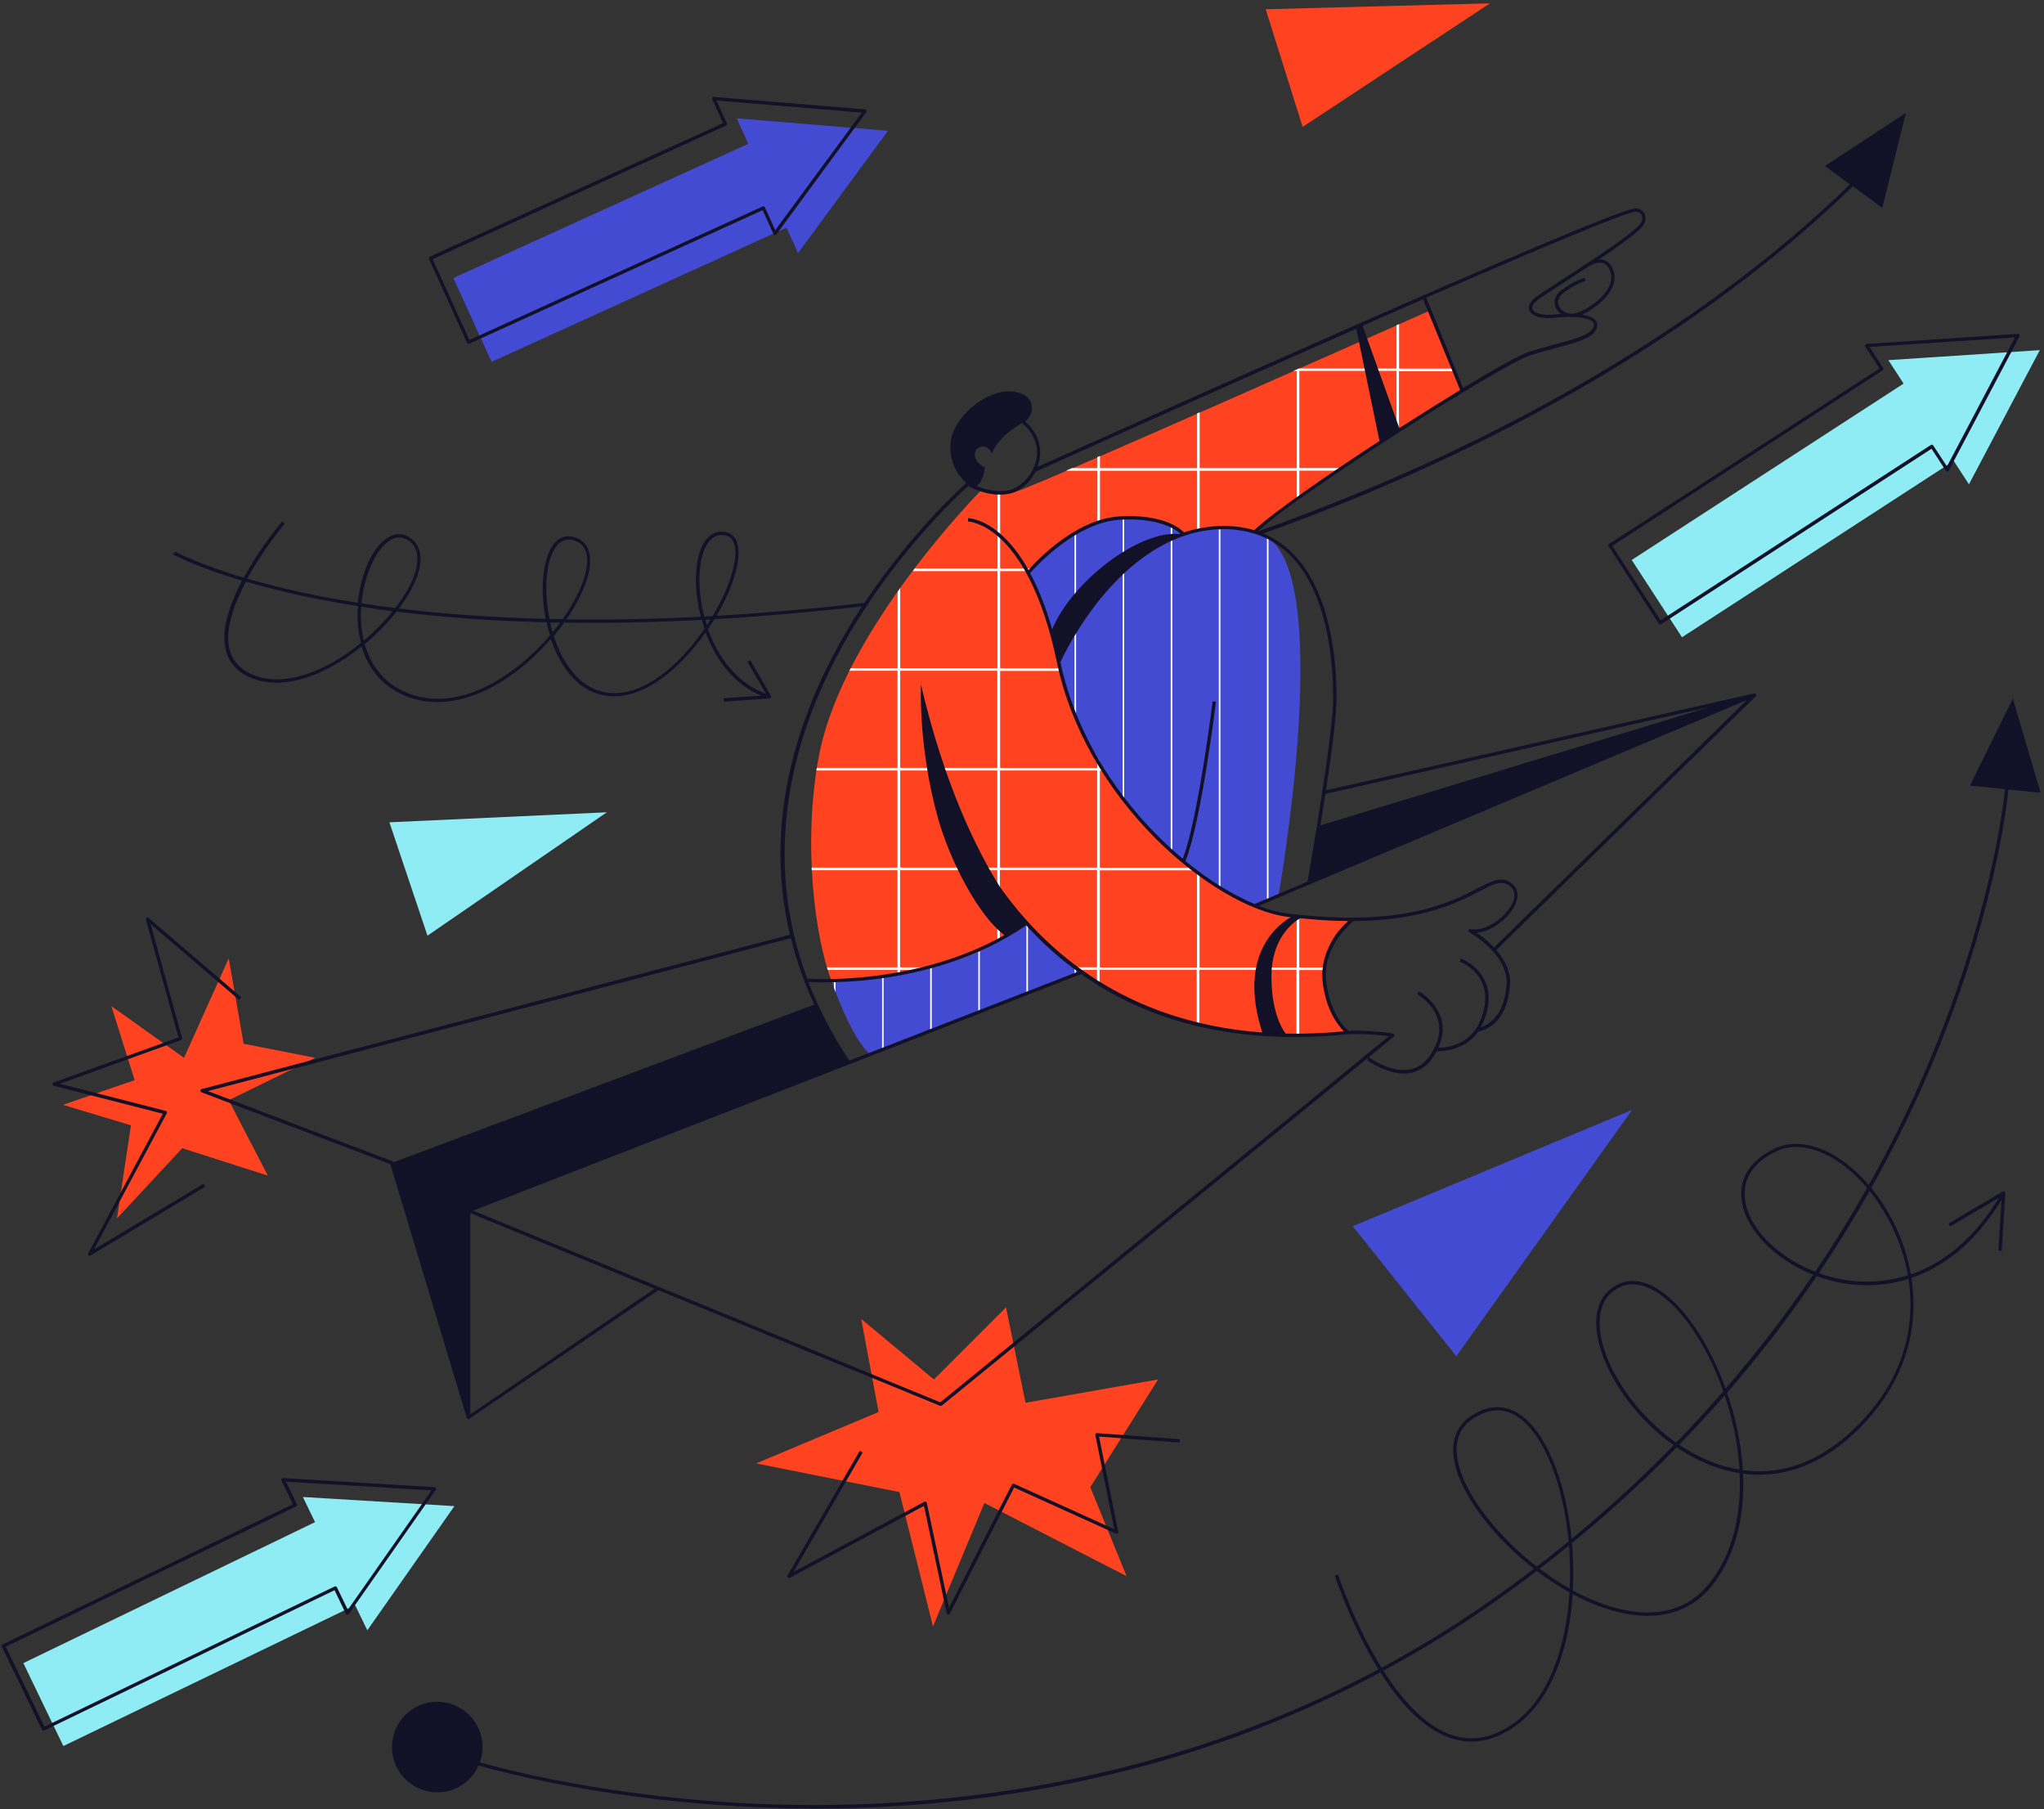 <svg width="547" height="484" viewBox="0 0 547 484" fill="none" xmlns="http://www.w3.org/2000/svg">
<rect x="0" y="0" width="547" height="484" fill="#333333" stroke="none"/>
<path d="M202.346 391.527L235.119 377.778L230.476 352.874L249.923 369.065L269.219 349.769L274.435 375.306L309.921 369.065L291.771 397.888L301.479 421.677L263.43 402.109L249.682 435.154L240.697 399.185L202.346 391.527Z" fill="#FF4320"/>
<path d="M253.782 431.958C253.752 431.958 253.752 431.958 253.722 431.958C253.541 431.928 253.39 431.777 253.33 431.596L247.269 402.893L211.361 422.129C211.18 422.219 210.969 422.189 210.818 422.038C210.667 421.888 210.637 421.677 210.758 421.496L230.084 388.15L230.868 388.602L212.356 420.561L247.39 401.778C247.511 401.717 247.661 401.717 247.782 401.778C247.903 401.838 247.993 401.958 248.023 402.079L253.963 430.119L270.786 397.195C270.907 396.984 271.148 396.893 271.389 396.984L298.193 409.134L293.128 383.959C293.097 383.808 293.128 383.688 293.218 383.567C293.308 383.446 293.459 383.416 293.58 383.416L315.74 385.044L315.68 385.949L294.123 384.351L299.248 409.797C299.278 409.978 299.218 410.129 299.097 410.25C298.977 410.37 298.796 410.37 298.615 410.31L271.389 397.979L254.204 431.717C254.113 431.867 253.963 431.958 253.782 431.958Z" fill="#121127"/>
<path d="M61.214 294.353L84.369 283.017L65.194 279.248L61.214 256.394L49.244 283.017L29.797 269.178L36.039 288.986L16.863 295.589L35.044 301.077L31.305 325.98L48.762 307.197L71.676 314.523L61.214 294.353Z" fill="#FF4320"/>
<path d="M23.979 335.99C23.858 335.99 23.768 335.96 23.677 335.87C23.526 335.719 23.496 335.508 23.587 335.327L43.576 297.971L14.361 290.494C14.18 290.434 14.029 290.283 14.029 290.072C14.029 289.861 14.15 289.68 14.331 289.62L47.767 277.56L39.054 246.083C38.993 245.902 39.084 245.691 39.235 245.57C39.416 245.45 39.627 245.48 39.777 245.601L64.561 266.796L63.958 267.489L40.32 247.259L48.732 277.71C48.792 277.951 48.672 278.163 48.461 278.253L16.019 289.951L44.36 297.217C44.481 297.248 44.601 297.338 44.662 297.459C44.722 297.579 44.722 297.73 44.632 297.851L25.155 334.272L54.491 316.694L54.943 317.478L24.22 335.9C24.13 335.96 24.039 335.99 23.979 335.99Z" fill="#121127"/>
<path d="M510.057 30.179L488.379 44.41L495.073 49.324C430.823 111.735 333.288 148.789 262.254 162.748L262.435 163.623C305.339 155.181 349.207 140.618 389.337 121.503C410.894 111.252 431.034 99.795 449.214 87.464C466.611 75.675 482.289 63.042 495.856 49.837L503.726 55.595L510.057 30.179Z" fill="#121127"/>
<path d="M393.768 465.937C391.959 465.937 390.15 465.635 388.372 465.062C380.442 462.469 372.784 454.329 365.608 440.912C360.272 430.933 357.227 421.616 357.197 421.526L358.071 421.254C358.191 421.616 370.282 458.218 388.673 464.248C394.13 466.027 399.678 464.942 405.135 461.022C414.572 454.238 419.155 440.46 419.999 426.018C414.783 423.124 409.597 419.325 404.864 414.893C396.422 406.993 390.573 398.099 389.216 391.044C388.221 385.858 389.608 381.758 393.226 379.165C399.768 374.492 406.281 375.939 411.527 383.296C417.738 391.949 421.446 407.687 420.994 423.425C420.964 424.149 420.934 424.842 420.903 425.536C424.913 427.706 429.074 429.395 433.205 430.42C440.411 432.199 450.481 432.44 457.475 423.576C463.325 416.189 466.098 405.968 465.525 394.119C463.023 393.727 460.701 393.094 458.651 392.341C450.903 389.567 443.365 384.079 437.396 376.934C431.848 370.331 428.2 362.914 427.356 356.613C426.632 351.095 428.049 346.905 431.516 344.493C436.521 340.965 442.762 342.744 449.094 349.467C456.631 357.457 462.842 370.934 465.345 384.622C465.887 387.607 466.249 390.501 466.4 393.335C474.661 394.451 484.882 392.702 495.284 383.115C509.333 370.15 512.74 355.256 510.72 342.171C504.751 344.04 498.389 344.372 492.088 343.106C478.701 340.392 467.274 330.684 466.068 321.006C465.345 315.247 468.48 310.393 474.872 307.318C483.284 303.278 495.012 309.036 503.394 321.367C507.464 327.337 510.178 334.091 511.384 340.965C519.404 338.191 528.298 331.98 535.805 318.986L536.589 319.438C530.77 329.508 523.534 336.593 515.062 340.483C513.916 341.025 512.74 341.478 511.534 341.9C511.987 344.915 512.167 347.93 512.047 350.945C511.504 363.155 505.926 374.522 495.887 383.778C485.304 393.547 474.872 395.356 466.46 394.27C467.003 406.24 464.169 416.641 458.229 424.149C452.44 431.445 443.727 433.917 433.024 431.294C429.104 430.33 425.004 428.701 420.873 426.5C419.848 442.721 414.361 455.444 405.617 461.746C401.728 464.52 397.748 465.937 393.768 465.937ZM400.703 377.326C398.623 377.326 396.301 378.049 393.768 379.858C390.392 382.27 389.186 385.949 390.12 390.833C392.171 401.476 405.014 416.521 420.059 424.993C420.843 409.164 417.225 392.702 410.833 383.778C408.482 380.492 405.075 377.326 400.703 377.326ZM436.943 343.618C435.315 343.618 433.657 344.07 432.059 345.216C428.049 348.02 427.778 352.904 428.26 356.492C429.888 368.613 442.611 385.557 458.983 391.466C460.943 392.19 463.144 392.793 465.525 393.155C465.345 390.441 465.013 387.637 464.5 384.743C462.028 371.205 455.908 357.909 448.491 350.04C445.898 347.327 441.556 343.618 436.943 343.618ZM480.691 306.865C478.761 306.865 476.952 307.257 475.294 308.071C469.174 310.996 466.309 315.428 466.973 320.855C468.118 330.171 479.244 339.518 492.269 342.171C496.158 342.955 502.942 343.618 510.57 341.176C509.303 333.91 506.349 327.247 502.67 321.79C498.841 316.152 494.047 311.659 489.133 309.127C486.208 307.649 483.344 306.865 480.691 306.865Z" fill="#121127"/>
<path d="M535.684 334.634L534.78 334.573L535.715 320.011L521.906 328.121L521.454 327.337L535.986 318.775C536.137 318.684 536.318 318.684 536.438 318.775C536.589 318.865 536.649 319.016 536.649 319.197L535.684 334.634Z" fill="#121127"/>
<path d="M545.875 93.675L505.354 96.358L509.424 102.629L436.672 149.814L450.119 170.497L522.841 123.312L526.911 129.583L545.875 93.675Z" fill="#90ECF4"/>
<path d="M444.27 167.06C444.24 167.06 444.21 167.06 444.179 167.06C444.059 167.03 443.968 166.969 443.908 166.849L430.491 146.166C430.341 145.955 430.401 145.684 430.612 145.533L502.972 98.589L499.143 92.71C499.052 92.589 499.052 92.408 499.113 92.258C499.173 92.107 499.324 92.016 499.475 92.016L539.996 89.333C540.177 89.333 540.328 89.393 540.418 89.544C540.509 89.695 540.509 89.846 540.448 89.996L521.514 125.905C521.454 126.056 521.303 126.146 521.122 126.146C520.972 126.146 520.821 126.086 520.73 125.935L516.901 120.056L444.541 167C444.451 167.03 444.36 167.06 444.27 167.06ZM431.456 146.045L444.391 165.974L516.751 119.031C516.841 118.971 516.962 118.94 517.082 118.971C517.203 119.001 517.293 119.061 517.354 119.182L521.032 124.79L539.242 90.268L500.319 92.831L503.967 98.469C504.027 98.559 504.057 98.68 504.027 98.8C503.997 98.921 503.937 99.011 503.816 99.072L431.456 146.045Z" fill="#121127"/>
<path d="M121.604 402.953L81.052 400.511L84.309 407.235L6.25 444.952L16.954 467.143L95.042 429.455L98.298 436.179L121.604 402.953Z" fill="#90ECF4"/>
<path d="M11.647 463.012C11.466 463.012 11.316 462.922 11.225 462.771L0.492 440.55C0.432 440.43 0.432 440.309 0.462 440.219C0.492 440.098 0.582 440.008 0.703 439.947L78.369 402.441L75.324 396.109C75.264 395.959 75.264 395.808 75.354 395.657C75.445 395.506 75.596 395.446 75.746 395.446L116.268 397.888C116.419 397.888 116.569 398.009 116.66 398.129C116.72 398.28 116.72 398.461 116.63 398.582L93.324 431.837C93.233 431.958 93.082 432.048 92.932 432.018C92.781 432.018 92.63 431.897 92.57 431.777L89.525 425.445L11.858 462.952C11.798 462.982 11.708 463.012 11.647 463.012ZM1.547 440.55L11.889 461.957L89.555 424.45C89.766 424.33 90.037 424.45 90.158 424.661L93.082 430.691L115.484 398.732L76.53 396.411L79.455 402.441C79.575 402.652 79.455 402.923 79.244 403.044L1.547 440.55Z" fill="#121127"/>
<path d="M237.622 35.003L197.161 31.656L200.266 38.47L121.333 74.379L131.554 96.81L210.487 60.902L213.562 67.716L237.622 35.003Z" fill="#444BD3"/>
<path d="M125.403 92.016C125.343 92.016 125.283 92.016 125.253 91.986C125.132 91.956 125.042 91.866 125.012 91.745L114.791 69.283C114.7 69.042 114.791 68.801 115.002 68.68L193.512 32.953L190.618 26.561C190.558 26.41 190.558 26.259 190.648 26.109C190.739 25.988 190.889 25.898 191.07 25.928L231.531 29.274C231.682 29.274 231.833 29.395 231.893 29.546C231.954 29.696 231.954 29.877 231.833 29.998L207.773 62.711C207.683 62.831 207.532 62.922 207.351 62.892C207.2 62.861 207.05 62.771 206.989 62.62L204.095 56.228L125.584 91.956C125.524 91.986 125.464 92.016 125.403 92.016ZM115.786 69.344L125.615 90.961L204.125 55.233C204.246 55.173 204.366 55.173 204.457 55.233C204.577 55.264 204.668 55.354 204.698 55.475L207.472 61.565L230.627 30.119L191.733 26.892L194.507 32.983C194.598 33.224 194.507 33.465 194.296 33.586L115.786 69.344Z" fill="#121127"/>
<path d="M114.398 250.334L104.208 220.003L162.397 217.32L114.398 250.334Z" fill="#90ECF4"/>
<path d="M389.728 362.854L362.021 328.061L436.762 296.946L389.728 362.854Z" fill="#444BD3"/>
<path d="M348.604 33.948L338.714 2.471L398.713 0.903L348.604 33.948Z" fill="#FF4320"/>
<path d="M538.669 186.899L527.182 210.174L536.559 211.139C536.137 215.33 532.549 246.083 515.454 285.971C498.57 325.408 464.621 382.09 398.954 428.159C333.257 474.228 262.556 483.364 214.798 482.911C170.598 482.519 137.403 474.047 128.418 471.515C128.87 470.248 129.142 468.861 129.142 467.414C129.142 460.721 123.715 455.294 117.022 455.294C110.328 455.294 104.901 460.721 104.901 467.414C104.901 474.107 110.328 479.535 117.022 479.535C121.936 479.535 126.187 476.58 128.087 472.359C137.011 474.891 170.357 483.394 214.768 483.816C215.883 483.816 217.029 483.846 218.145 483.846C247.42 483.846 275.942 480.318 302.896 473.324C337.9 464.248 370.402 449.294 399.497 428.913C428.592 408.501 453.948 384.351 474.872 357.095C491.605 335.297 505.565 311.478 516.358 286.303C533.453 246.354 537.071 215.511 537.493 211.23L546.086 212.104L538.669 186.899Z" fill="#121127"/>
<path d="M222.516 262.394C222.516 262.394 227.552 277.499 232.858 282.112C236.325 280.755 289.359 260.133 289.359 260.133L342.122 239.691C342.122 239.691 358.161 149.784 337.298 142.88C320.263 137.241 301.932 140.558 282.123 179.663C262.314 218.737 246.938 255.279 222.516 262.394Z" fill="#444BD3"/>
<path d="M236.476 280.695V256.847V254.555C236.325 254.676 236.204 254.796 236.054 254.917V256.847V280.846C236.204 280.786 236.325 280.725 236.476 280.695Z" fill="white"/>
<path d="M262.224 256.846V218.857C262.073 219.129 261.953 219.37 261.802 219.641V256.846V270.836C261.953 270.776 262.073 270.716 262.224 270.685V256.846Z" fill="white"/>
<path d="M249.35 275.66V256.847V240.053C249.199 240.264 249.078 240.445 248.928 240.656V256.847V275.841C249.078 275.781 249.199 275.72 249.35 275.66Z" fill="white"/>
<path d="M275.098 256.847V193.652C274.947 193.923 274.827 194.225 274.676 194.496V256.847V265.831C274.827 265.771 274.947 265.711 275.098 265.681V256.847Z" fill="white"/>
<path d="M287.55 169.683V256.816V260.796C287.701 260.736 287.852 260.676 287.972 260.645V256.847V168.989C287.852 169.231 287.701 169.472 287.55 169.683Z" fill="white"/>
<path d="M223.18 264.294C223.3 264.625 223.451 265.017 223.602 265.439V262.062C223.451 262.123 223.33 262.153 223.18 262.183V264.294Z" fill="white"/>
<path d="M300.424 255.821L300.846 255.671V152.045C300.695 152.196 300.575 152.316 300.424 152.467V255.821Z" fill="white"/>
<path d="M339.046 240.867L339.468 240.716V143.995C339.318 143.905 339.197 143.814 339.046 143.724V240.867Z" fill="white"/>
<path d="M313.298 250.847L313.72 250.696V143.06C313.569 143.121 313.449 143.181 313.298 143.241V250.847Z" fill="white"/>
<path d="M326.172 245.842L326.594 245.691V140.769C326.444 140.769 326.323 140.769 326.172 140.739V245.842Z" fill="white"/>
<path d="M262.736 131C262.736 131 225.652 168.356 219.2 202.034C214.647 225.762 218.205 251.269 222.516 262.364C232.044 261.761 256.646 259.982 269.189 250.425C272.384 248.495 274.706 246.927 274.706 246.927C274.706 246.927 303.047 283.137 360.694 276.263C360.694 276.263 353.367 270.143 354.423 258.716C355.327 249.038 361.99 245.962 361.99 245.962C361.99 245.962 321.288 252.445 292.977 201.431C289.902 195.883 286.796 190.275 284.897 183.612C282.515 175.291 281.218 165.402 275.158 153.281C280.404 149.151 305.369 143.844 321.529 142.005C330.423 140.98 335.76 142.367 335.76 142.367L358.975 125.242L391.266 104.559L382.522 83.152C382.522 83.152 278.414 129.553 272.354 131.362C265.812 133.262 262.736 131 262.736 131Z" fill="#FF4320"/>
<path d="M347.006 277.137C347.247 277.137 347.458 277.137 347.699 277.137V272.525V259.53H354.393C354.393 259.289 354.423 259.078 354.453 258.836H347.699V245.842V245.329C347.458 245.299 347.247 245.239 347.006 245.209V245.842V258.836H334.011H321.016V245.842V233.963C320.775 233.812 320.564 233.631 320.323 233.48V245.842V258.836H307.328H294.334V245.842V232.847H307.328H319.449C319.147 232.636 318.846 232.395 318.544 232.154H307.328H294.334V219.159V206.164H295.781C295.63 205.923 295.51 205.712 295.359 205.471H294.334V203.752C294.093 203.36 293.882 202.968 293.64 202.546V205.471H280.646H267.651V192.476V179.482H280.646H283.872C283.811 179.24 283.751 179.029 283.691 178.788H280.646H267.651V165.794V152.799H276.033C276.395 152.558 276.817 152.347 277.299 152.105H267.651V139.111V132.176C267.41 132.176 267.169 132.176 266.958 132.176V139.111V152.105H253.903H244.797C244.616 152.347 244.436 152.558 244.285 152.799H253.933H266.927V165.794V178.758H253.903H240.908V165.763V157.352C240.667 157.683 240.456 157.985 240.215 158.316V165.763V178.758H227.672C227.552 178.999 227.431 179.21 227.31 179.451H240.184V192.446V205.441H227.19H218.597C218.567 205.682 218.537 205.893 218.476 206.134H227.19H240.184V219.129V232.124H227.19H217.21C217.21 232.365 217.24 232.576 217.24 232.817H227.19H240.184V245.812V258.806H227.19H221.31C221.371 259.047 221.461 259.259 221.522 259.5H227.19H240.184V260.525C240.426 260.495 240.637 260.465 240.878 260.404V259.5H245.853C246.908 259.289 247.963 259.047 249.018 258.806H240.878V245.812V232.817H253.903H266.897V245.812V251.992C267.138 251.842 267.35 251.691 267.591 251.54V245.781V232.787H280.585H293.58V245.781V258.776H287.761C288.063 259.017 288.394 259.228 288.726 259.47H293.58V262.665C293.821 262.816 294.032 262.937 294.273 263.088V259.47H307.268H320.263V272.464V273.881C320.504 273.942 320.715 274.002 320.956 274.062V272.464V259.47H333.951H346.945V272.464V277.137H347.006ZM266.897 219.129V232.124H253.903H240.908V219.129V206.134H253.903H266.897V219.129ZM266.897 192.446V205.441H253.903H240.908V192.446V179.451H253.903H266.897V192.446ZM293.61 219.129V232.124H280.615H267.621V219.129V206.134H280.615H293.61V219.129Z" fill="white"/>
<path d="M373.688 115.775L374.382 115.322V112.307V99.313H387.377H389.155L388.884 98.619H387.407H374.412V86.71C374.201 86.8 373.96 86.921 373.719 87.012V98.589H360.724H347.729V98.529C347.187 98.77 346.614 99.011 346.071 99.252H347.036V112.247V125.242H334.041H321.047V112.247V110.318C320.805 110.408 320.594 110.529 320.353 110.619V112.247V125.242H307.358H294.364V121.986C294.123 122.076 293.912 122.197 293.67 122.287V125.242H286.857C286.314 125.483 285.771 125.694 285.259 125.935H293.67V138.93V146.829C293.912 146.769 294.123 146.709 294.364 146.678V138.93V125.935H307.358H320.353V138.93V142.035C320.594 142.005 320.805 141.975 321.047 141.945V138.93V125.935H334.041H347.036V133.955L347.729 133.443V125.905H357.92L358.855 125.212H347.729V112.217V99.222H360.724H373.719V112.217V115.775H373.688Z" fill="white"/>
<path d="M275.158 153.281C275.158 153.281 285.288 141.674 296.384 139.081C308.685 136.216 316.675 142.94 316.675 142.94C316.675 142.94 295.901 149.301 283.66 176.286C282.304 169.14 275.158 153.281 275.158 153.281Z" fill="#444BD3"/>
<path d="M300.424 153.04C300.575 152.919 300.695 152.799 300.846 152.678V138.447C300.695 138.447 300.575 138.478 300.424 138.478V153.04Z" fill="white"/>
<path d="M313.298 144.327C313.449 144.266 313.569 144.206 313.72 144.116V141.071C313.569 141.01 313.449 140.92 313.298 140.859V144.327Z" fill="white"/>
<path d="M287.55 168.809C287.701 168.567 287.821 168.326 287.972 168.115V142.638C287.821 142.729 287.701 142.819 287.55 142.88V168.809Z" fill="white"/>
<path d="M469.988 185.843C469.988 185.813 469.988 185.813 469.988 185.843C469.958 185.783 469.958 185.723 469.927 185.693C469.897 185.662 469.867 185.632 469.837 185.602C469.837 185.602 469.837 185.602 469.807 185.602C469.777 185.572 469.716 185.542 469.686 185.542C469.626 185.542 469.596 185.512 469.535 185.512C469.505 185.512 469.475 185.512 469.475 185.512L354.845 211.441C356.352 201.551 357.679 191.421 357.679 186.748C357.679 176.648 356.141 158.166 345.8 147.915C343.147 145.292 340.071 143.362 336.604 142.186C347.307 132.206 401.909 97.444 409.567 95.031C411.859 94.308 414.059 93.735 416.17 93.162C422.803 91.383 427.627 90.087 427.416 86.71C427.386 86.228 427.145 85.806 426.722 85.414C426.029 84.841 424.883 84.419 423.346 84.177C425.908 83.062 429.165 80.74 430.883 77.967C432.059 76.097 432.361 74.258 431.818 72.57C431.305 70.942 430.401 69.947 429.195 69.555C428.773 69.434 428.351 69.374 427.928 69.404C432.391 66.389 436.582 63.434 438.903 61.294C440.2 60.088 440.682 58.64 440.169 57.374C439.777 56.379 438.783 55.746 437.667 55.746C431.155 55.837 292.495 118.247 277.631 124.94C277.812 124.458 277.962 123.975 278.083 123.493C278.626 121.141 278.837 116.709 274.314 112.73C276.606 111.343 277.962 105.373 270.696 104.74C263.943 104.137 254.867 111.704 254.385 118.609C253.933 124.85 257.491 128.227 258.636 129.191C257.521 130.186 243.983 142.277 231.35 161.301C217.24 162.929 204.035 164.045 191.764 164.768C194.959 159.281 197.1 153.764 197.552 149.543C198.035 145.292 196.738 142.729 193.904 142.307C190.467 141.794 187.874 144.417 186.789 149.482C185.824 153.884 186.156 159.552 187.543 165.01C174.488 165.673 162.518 165.854 151.574 165.703C153.865 162.417 155.644 159.07 156.759 155.934C158.9 149.874 158.086 145.533 154.468 143.995C152.327 143.091 150.368 143.392 148.83 144.839C145.393 148.095 144.368 156.929 146.026 165.582C130.83 165.191 117.745 164.165 106.741 162.809C107.796 161.392 108.761 159.975 109.575 158.558C113.313 152.075 113.524 146.859 110.147 144.176C108.248 142.668 106.168 142.488 104.087 143.633C99.806 146.015 96.52 153.402 95.766 161.271C93.505 160.909 91.334 160.547 89.314 160.186C79.998 158.497 72.309 156.598 66.159 154.819C70.53 146.859 76.078 140.226 76.168 140.106L75.475 139.533C75.053 140.015 69.535 146.618 65.224 154.548C52.742 150.839 46.893 147.613 46.802 147.553L46.35 148.337C46.441 148.397 52.29 151.623 64.772 155.362C61.485 161.603 59.043 168.537 60.43 173.964C61.304 177.462 63.717 179.994 67.576 181.502C69.535 182.286 71.706 182.647 73.998 182.647C79.153 182.647 85.032 180.718 91.123 176.949C93.052 175.773 94.952 174.416 96.761 172.939C98.841 179.994 103.695 184.909 110.75 186.959C112.771 187.562 114.881 187.833 117.052 187.833C124.047 187.833 131.644 184.788 139.031 178.969C142.046 176.617 144.88 173.844 147.413 170.919C147.473 171.07 147.533 171.251 147.564 171.401C149.403 176.617 153.865 185.512 163.121 186.235C163.513 186.265 163.905 186.296 164.297 186.296C173.312 186.296 182.417 178.366 188.809 169.2C188.99 169.683 189.171 170.165 189.382 170.618C192.547 178.185 197.583 183.612 203.703 186.115L193.663 186.808L193.723 187.713L205.964 186.868C206.115 186.868 206.266 186.778 206.326 186.627C206.386 186.476 206.386 186.326 206.326 186.175L200.809 176.617L200.025 177.07L204.969 185.602C197.371 182.919 192.216 175.924 189.442 168.296C190.045 167.422 190.618 166.517 191.161 165.643C203.914 164.919 217.12 163.773 230.657 162.236C227.823 166.577 225.019 171.311 222.456 176.316C213.894 192.989 209.341 209.662 208.889 225.943C208.678 234.113 209.522 242.163 211.391 250.093L53.978 291.368C53.797 291.429 53.646 291.579 53.646 291.79C53.646 292.001 53.767 292.152 53.948 292.243L104.449 311.448L124.921 379.346C124.981 379.527 125.162 379.678 125.343 379.678C125.373 379.678 125.373 379.678 125.403 379.678C125.464 379.678 125.524 379.647 125.584 379.587L176.176 345.186L251.581 376.12C251.641 376.15 251.702 376.15 251.762 376.15C251.853 376.15 251.973 376.12 252.033 376.06C313.208 326.192 351.408 295.047 366.151 282.987L366.061 283.379L365.91 283.68C365.94 283.71 366.031 283.74 366.121 283.831C367.056 284.434 369.95 286.303 373.357 286.966C374.141 287.117 374.895 287.208 375.618 287.208C378.965 287.208 381.739 285.64 383.698 282.595C384 282.142 384.271 281.69 384.512 281.238C384.573 281.238 384.693 281.238 384.904 281.238C386.502 281.238 392.08 280.876 395.547 276.052C399.015 275.238 403.296 272.464 404.08 263.811C404.442 259.982 402.633 256.696 400.432 254.163L469.867 186.296C469.897 186.265 469.927 186.235 469.958 186.175C469.958 186.175 469.958 186.175 469.958 186.145C469.988 186.115 469.988 186.054 469.988 186.024C470.018 185.934 470.018 185.873 469.988 185.843ZM187.723 149.633C188.628 145.442 190.588 143.121 193.181 143.121C193.392 143.121 193.603 143.151 193.844 143.181C196.768 143.603 197.01 146.799 196.708 149.422C196.226 153.703 193.995 159.341 190.708 164.829C189.955 164.859 189.231 164.919 188.477 164.949C187.03 159.462 186.789 153.945 187.723 149.633ZM149.523 145.472C150.307 144.719 151.212 144.357 152.207 144.357C152.84 144.357 153.503 144.508 154.197 144.809C158.478 146.618 157.151 152.347 156.006 155.603C154.86 158.829 152.96 162.266 150.579 165.643C149.403 165.613 148.197 165.613 147.051 165.582C145.333 157.14 146.237 148.578 149.523 145.472ZM104.6 144.417C105.354 143.995 106.107 143.784 106.831 143.784C107.796 143.784 108.73 144.146 109.665 144.869C112.65 147.221 112.348 152.045 108.881 158.105C108.007 159.613 106.952 161.15 105.776 162.688C102.58 162.296 99.565 161.874 96.731 161.422C97.484 153.462 100.952 146.437 104.6 144.417ZM90.731 176.195C82.198 181.472 74.118 183.069 67.998 180.657C64.44 179.271 62.209 176.919 61.425 173.723C60.129 168.537 62.571 161.723 65.827 155.603C72.008 157.412 79.756 159.341 89.163 161.03C91.334 161.422 93.535 161.814 95.796 162.145C95.645 164.135 95.675 166.125 95.886 168.085C96.037 169.442 96.278 170.768 96.58 172.004C94.68 173.572 92.721 174.959 90.731 176.195ZM96.761 168.025C96.55 166.125 96.52 164.196 96.64 162.326C99.414 162.748 102.218 163.14 105.082 163.532C102.851 166.306 100.198 168.989 97.334 171.401C97.062 170.165 96.882 169.02 96.761 168.025ZM138.549 178.306C129.082 185.753 119.313 188.527 111.082 186.115C102.61 183.642 99.082 177.492 97.605 172.336C100.801 169.683 103.726 166.698 106.168 163.623C118.71 165.191 132.127 166.155 146.297 166.487C146.539 167.663 146.84 168.809 147.202 169.954C144.609 172.999 141.654 175.864 138.549 178.306ZM147.202 166.547C148.076 166.577 148.981 166.577 149.885 166.608C149.252 167.482 148.589 168.326 147.895 169.17C147.624 168.296 147.413 167.422 147.202 166.547ZM185.311 172.517C181.09 177.642 172.648 186.145 163.302 185.391C154.558 184.698 150.307 176.165 148.528 171.16C148.408 170.829 148.317 170.497 148.197 170.165C149.192 168.989 150.126 167.783 150.971 166.577C153.473 166.608 155.975 166.638 158.508 166.638C167.975 166.638 177.774 166.366 187.814 165.854C188.025 166.638 188.266 167.391 188.537 168.175C187.512 169.683 186.427 171.13 185.311 172.517ZM189.171 167.271C189.02 166.788 188.869 166.306 188.749 165.854C189.201 165.824 189.683 165.794 190.135 165.763C189.804 166.276 189.502 166.758 189.171 167.271ZM457.536 189.13L353.368 220.817C353.79 218.134 354.242 215.3 354.694 212.405L457.536 189.13ZM356.774 186.718C356.774 196.788 350.473 232.606 349.9 235.892L335.76 241.862C329.881 239.42 323.459 235.47 317.248 230.375C321.439 219.913 325.238 189.069 325.418 187.743L324.514 187.622C324.484 187.954 320.625 219.099 316.524 229.742C314.353 227.933 312.243 226.003 310.163 223.953C296.655 210.566 287.309 193.954 283.781 177.16C284.294 176.014 288.213 167.693 295.088 159.462C301.841 151.352 312.906 141.674 327.288 141.583C334.494 141.553 340.524 143.874 345.197 148.487C355.267 158.558 356.774 176.768 356.774 186.718ZM315.559 142.88C304.826 141.854 286.917 155.512 281.58 168.356C279.771 162.085 277.751 157.171 275.671 153.342C277.178 151.593 287.972 139.744 299.701 139.05C309.891 138.447 314.504 141.553 315.861 142.759C315.771 142.819 315.65 142.849 315.559 142.88ZM364.644 87.162C370.101 84.75 375.528 82.368 380.834 80.077L390.754 104.348C385.598 107.483 379.93 111.041 374.473 114.539L364.644 87.162ZM428.984 70.399C429.888 70.67 430.582 71.514 431.004 72.811C431.456 74.258 431.185 75.796 430.16 77.454C428.049 80.861 423.316 83.605 421.084 83.936C420.693 83.936 420.301 83.906 419.909 83.906C418.672 83.695 417.587 82.881 417.135 81.796C416.622 80.559 417.135 79.263 418.552 78.238C421.868 75.826 424.28 75.193 424.28 75.193L424.069 74.318C423.979 74.349 421.476 74.982 418.009 77.514C416.26 78.781 415.627 80.529 416.291 82.157C416.592 82.911 417.135 83.544 417.798 83.997C417.346 84.027 416.863 84.057 416.381 84.117C412.612 84.539 410.502 83.725 410.11 82.73C409.839 82.067 410.321 81.162 411.497 80.258C412.401 79.534 415.054 77.846 418.401 75.675C420.512 74.318 422.833 72.811 425.185 71.243C426.059 70.731 427.657 69.977 428.984 70.399ZM437.727 56.62C438.481 56.59 439.114 57.012 439.385 57.676C439.747 58.58 439.355 59.666 438.33 60.6C435.587 63.133 430.129 66.901 424.733 70.459C424.341 70.7 424.069 70.881 424.039 70.912C421.929 72.298 419.818 73.655 417.919 74.891C414.542 77.062 411.889 78.811 410.954 79.534C408.904 81.132 409.055 82.429 409.296 83.062C409.959 84.66 412.703 85.414 416.502 84.992C417.708 84.871 418.823 84.811 419.848 84.781C420.09 84.811 420.331 84.841 420.572 84.841C420.753 84.841 420.934 84.841 421.115 84.811C423.707 84.931 425.456 85.414 426.18 86.017C426.421 86.228 426.542 86.439 426.572 86.65C426.722 89.303 421.989 90.569 415.989 92.167C413.969 92.71 411.647 93.343 409.356 94.067C406.763 94.881 399.829 98.77 391.537 103.805L381.678 79.655C410.743 67.022 435.195 56.681 437.727 56.62ZM262.315 119.604C262.978 119.363 264.425 119.151 265.48 121.383C266.837 117.282 271.842 114.147 273.5 113.182C276.817 115.956 278.143 119.513 277.269 123.252C276.364 127.051 273.169 130.518 269.973 131.151C266.596 131.845 263.279 130.85 261.259 130.005C262.918 129.342 263.46 125.875 263.581 125.001C260.626 123.885 259.903 120.508 262.315 119.604ZM223.331 176.798C236.989 150.206 256.707 132.176 259.119 130.036C260.325 130.729 265.088 133.111 270.154 132.086C272.927 131.513 275.611 129.161 277.148 126.176C280.163 124.82 322.494 105.765 362.955 87.946L369.166 117.976C355.9 126.629 340.433 137.241 335.669 141.854C333.137 141.101 330.393 140.709 327.469 140.709C327.408 140.709 327.348 140.709 327.288 140.709C323.579 140.739 320.112 141.372 316.856 142.427C315.891 141.432 311.308 137.483 299.67 138.146C287.882 138.839 277.45 149.965 275.249 152.497C272.897 148.307 270.546 145.472 268.525 143.573C263.37 138.719 259.239 138.628 259.058 138.628V139.533C259.088 139.533 263.098 139.653 267.983 144.327C272.535 148.668 278.807 157.864 282.847 177.22C286.374 194.225 295.872 211.049 309.529 224.616C321.107 236.103 334.554 244.033 344.624 245.299C344.895 245.329 345.167 245.359 345.438 245.39C342.393 247.108 330.996 255.188 337.81 276.233C301.419 273.55 279.832 254.646 267.53 237.189C261.47 227.511 252.787 210.204 246.456 183.13C246.456 183.13 245.642 199.682 251.008 218.888C254.234 230.405 261.983 245.209 268.797 250.183C257.099 256.816 244.556 259.681 235.541 260.917C225.411 262.304 217.662 261.942 216.034 261.821C203.613 228.596 212.386 198.084 223.331 176.798ZM353.94 262.424C354.724 270.173 358.101 274.364 359.639 275.932C354.182 276.444 348.996 276.625 344.051 276.535C342.996 275.117 340.222 270.504 340.252 261.128C340.313 251.028 345.921 246.867 347.941 245.661C352.644 246.143 356.895 246.384 360.784 246.415C358.553 248.465 353.126 254.404 353.94 262.424ZM227.28 283.77C222.607 276.685 219.019 269.66 216.336 262.726C217.15 262.756 218.567 262.816 220.466 262.816C224.054 262.816 229.391 262.635 235.602 261.791C246.124 260.374 261.38 256.726 274.616 247.56C278.867 252.234 283.48 256.394 288.455 259.982L227.28 283.77ZM105.293 310.966C105.233 310.845 105.143 310.755 105.022 310.694L55.636 291.911L211.663 250.997C213.14 257.027 215.22 262.937 217.904 268.786L105.293 310.966ZM125.856 378.411V324.563L175.151 344.794L125.856 378.411ZM251.641 375.185L126.609 323.9L289.329 260.615C292.766 263.057 296.384 265.228 300.123 267.128C317.218 275.811 337.599 279.067 360.724 276.715C363.558 276.444 369.528 276.926 371.669 277.228C362.262 285.007 257.068 370.753 251.641 375.185ZM403.175 263.691C402.633 269.66 400.251 273.489 396.271 274.846C396.603 274.243 396.934 273.58 397.206 272.886C398.713 268.937 398.773 265.409 397.387 262.424C395.397 258.113 391.145 256.515 390.965 256.455L390.663 257.299C390.693 257.299 394.763 258.836 396.572 262.816C397.839 265.56 397.748 268.846 396.361 272.555C393.588 279.911 386.683 280.303 384.935 280.303C386.08 277.771 386.382 275.328 385.809 272.977C384.573 268.002 379.93 265.319 379.719 265.198L379.266 265.982C379.297 266.012 383.789 268.575 384.904 273.188C385.598 275.992 384.904 278.977 382.915 282.052C380.683 285.489 377.518 286.846 373.478 286.062C370.221 285.429 367.478 283.65 366.573 283.047C366.422 282.956 366.332 282.896 366.272 282.866C370.764 279.188 373.025 277.349 373.055 277.288C373.176 277.137 373.176 276.926 373.086 276.776C372.965 276.595 372.814 276.323 367.99 275.962C366.543 275.841 363.046 275.63 360.875 275.811C360.091 275.117 355.749 271.017 354.875 262.334C353.971 253.409 361.267 247.168 362.201 246.415C380.834 246.294 390.271 241.38 395.909 238.455C399.557 236.556 401.547 235.53 403.567 236.706C405.708 237.973 405.437 239.932 404.864 241.38C403.266 245.269 397.387 249.52 393.527 248.555C393.316 248.495 393.075 248.616 392.985 248.827C392.894 249.038 392.985 249.279 393.196 249.399C393.256 249.46 403.929 255.369 403.175 263.691ZM399.829 253.47C398.17 251.721 396.422 250.394 395.155 249.58C399.226 249.249 404.11 245.42 405.617 241.741C406.643 239.239 406.04 237.189 403.959 235.953C401.517 234.505 399.105 235.772 395.427 237.671C388.342 241.349 375.166 248.224 344.654 244.395C342.242 244.093 339.649 243.4 336.906 242.344L467.485 187.29L399.829 253.47Z" fill="#121127"/>
</svg>
